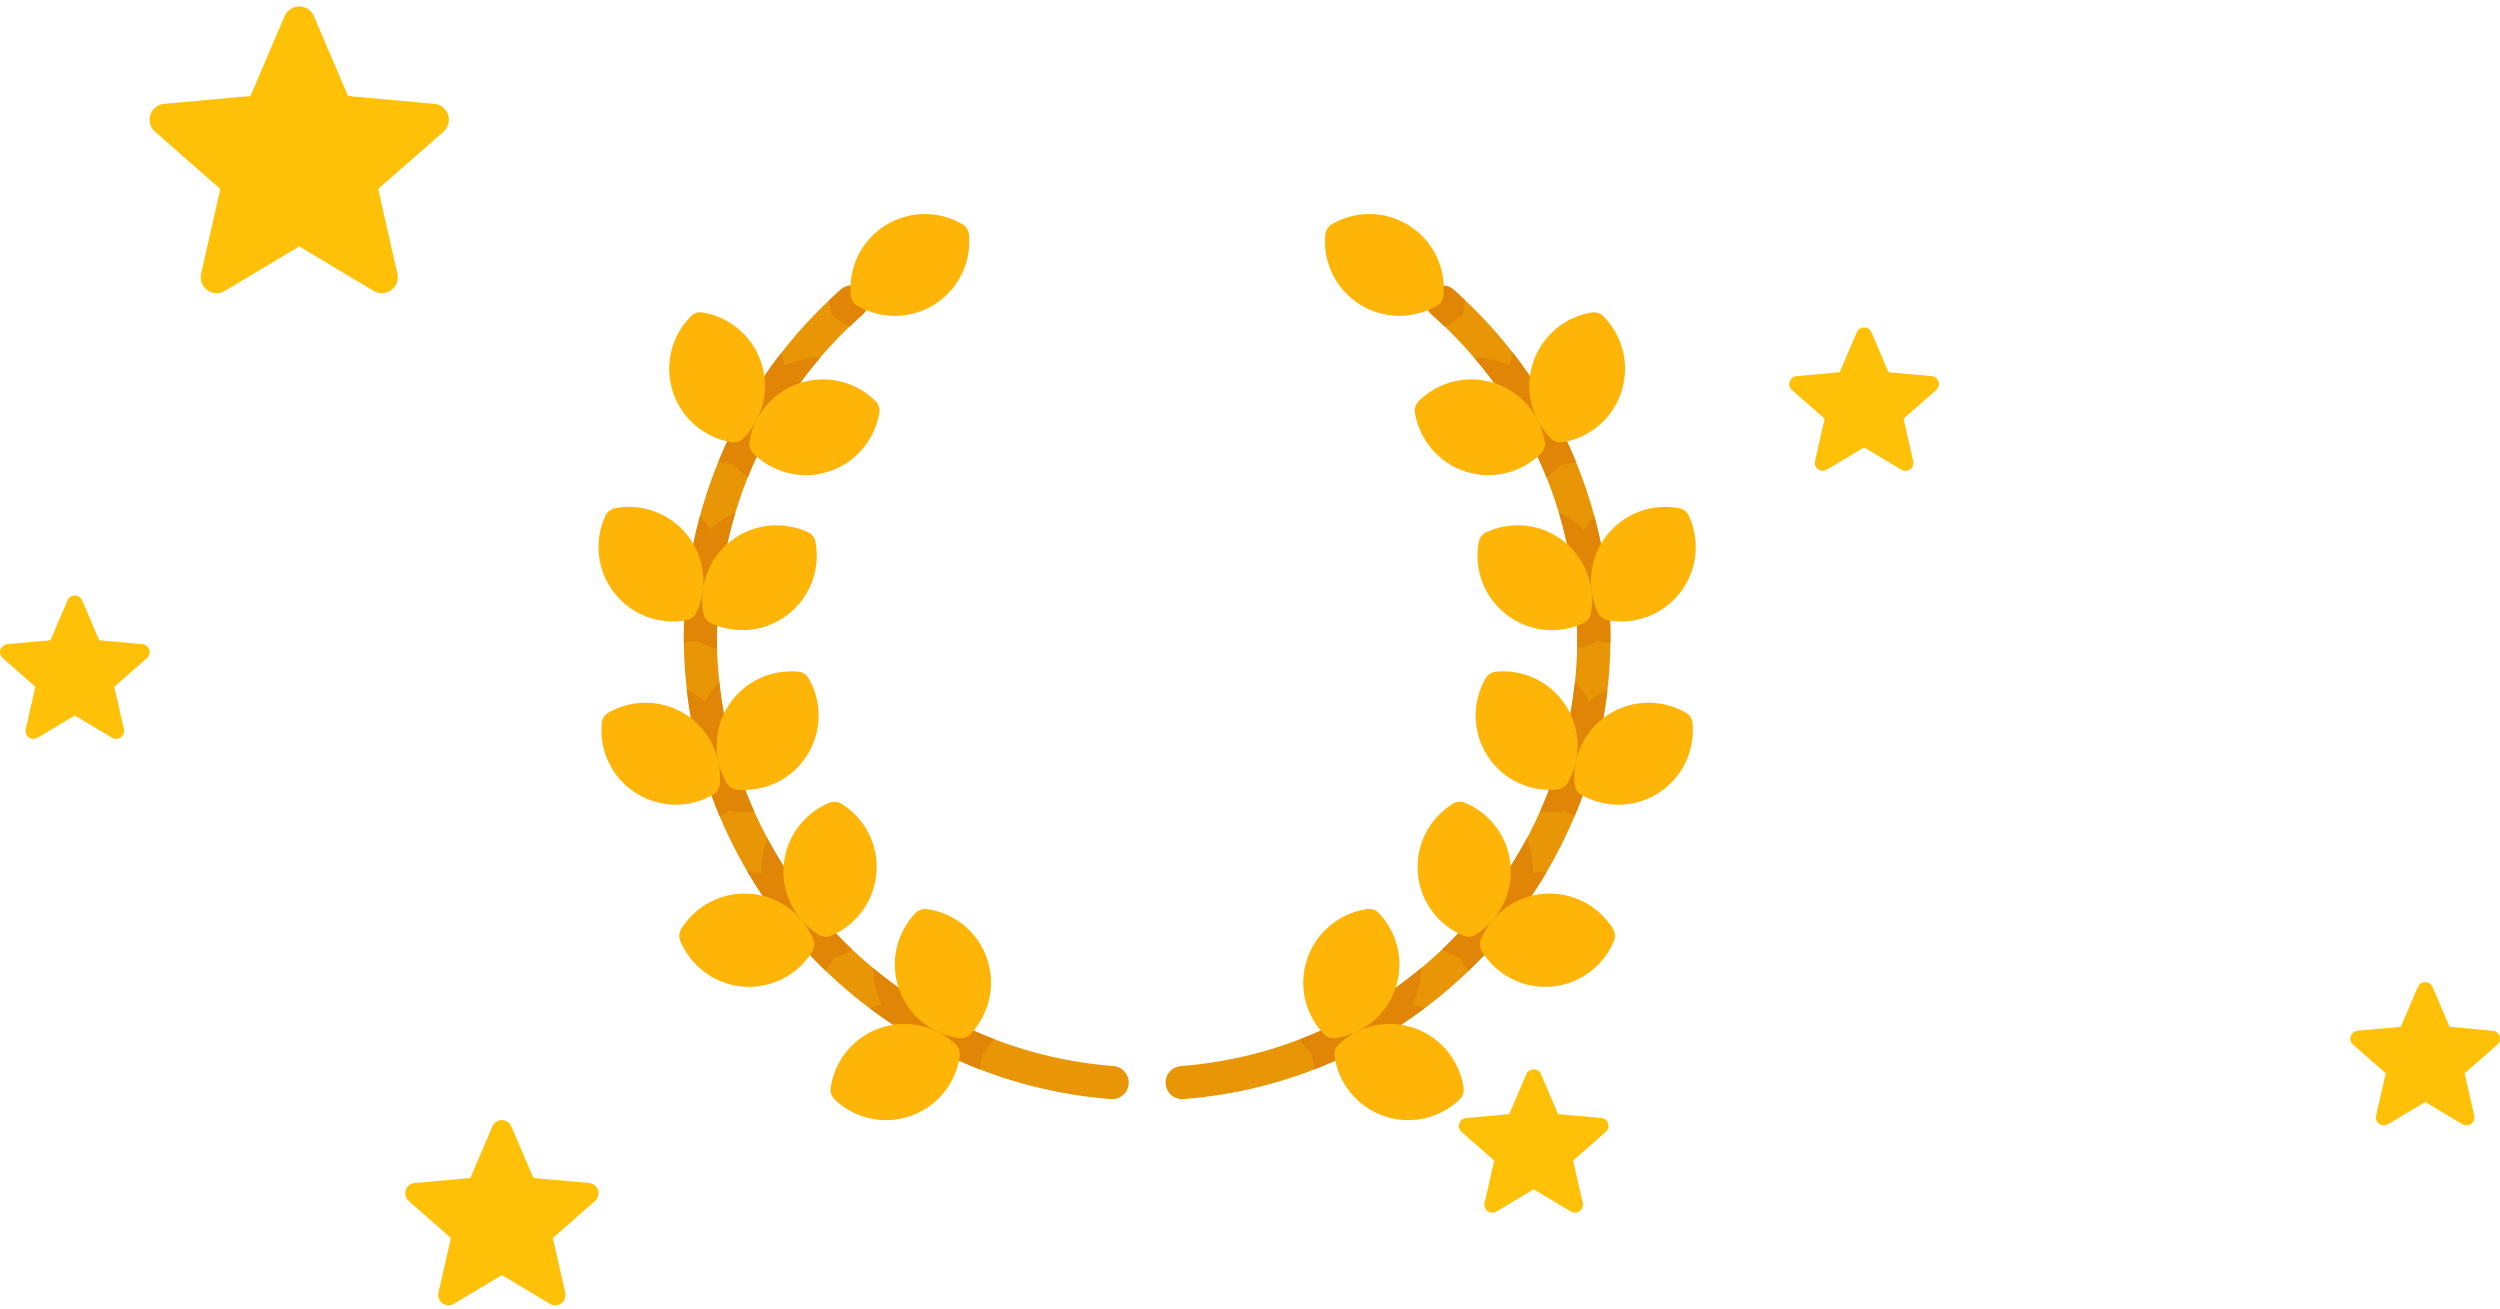 <svg width="401" height="210" viewBox="0 0 401 210" fill="none" xmlns="http://www.w3.org/2000/svg">
<path d="M189.609 176.301C188.235 176.301 187.072 175.243 186.964 173.85C186.851 172.387 187.945 171.11 189.407 170.997C225.069 168.235 253.005 138.017 253.005 102.202C253.005 82.416 244.49 63.553 229.643 50.45C228.543 49.479 228.438 47.801 229.409 46.701C230.38 45.601 232.058 45.497 233.158 46.467C249.146 60.579 258.316 80.894 258.316 102.203C258.316 121.039 251.257 139.005 238.439 152.792C225.689 166.506 208.421 174.852 189.817 176.293C189.747 176.298 189.678 176.301 189.609 176.301Z" fill="#E89606"/>
<path d="M242.505 57.153C242.352 57.625 242.227 58.102 242.121 58.578C241.672 58.386 241.213 58.21 240.74 58.058C239.307 57.597 237.847 57.354 236.398 57.313C241.345 63.091 245.279 69.621 248.074 76.618C248.873 76.01 249.623 75.324 250.307 74.554C251.154 74.467 251.98 74.31 252.783 74.094C250.234 67.859 246.846 61.974 242.688 56.618C242.624 56.796 242.563 56.973 242.505 57.153Z" fill="#E08506"/>
<path d="M255.725 82.767C255.442 83.077 255.168 83.398 254.907 83.734C254.602 84.125 254.321 84.529 254.058 84.941C253.703 84.606 253.331 84.284 252.939 83.979C252.023 83.266 251.048 82.669 250.032 82.188C251.982 88.615 253.004 95.353 253.004 102.203C253.004 102.827 252.993 103.449 252.977 104.07C254.107 103.759 255.216 103.323 256.28 102.748C256.953 102.918 257.629 103.041 258.305 103.122C258.309 102.815 258.315 102.509 258.315 102.203C258.316 95.576 257.428 89.045 255.725 82.767Z" fill="#E08506"/>
<path d="M256.057 111.647C255.64 111.916 255.241 112.203 254.857 112.506C254.632 112.072 254.387 111.646 254.118 111.228C253.669 110.533 253.172 109.884 252.634 109.282C251.871 116.621 249.938 123.65 247.02 130.166C247.543 130.22 248.07 130.254 248.602 130.254C249.419 130.254 250.243 130.186 251.068 130.054C251.553 130.375 252.052 130.665 252.56 130.926C255.258 124.487 257.038 117.672 257.835 110.659C257.229 110.947 256.634 111.275 256.057 111.647Z" fill="#E08506"/>
<path d="M248.117 139.797C247.858 139.805 247.598 139.817 247.338 139.838C246.843 139.878 246.355 139.943 245.874 140.027C245.881 139.538 245.868 139.047 245.828 138.552C245.714 137.118 245.405 135.737 244.929 134.434C241.373 141.104 236.756 147.146 231.296 152.315C232.215 152.868 233.199 153.334 234.241 153.696C234.628 154.414 235.071 155.088 235.553 155.724C236.538 154.775 237.502 153.8 238.438 152.792C242.163 148.787 245.397 144.426 248.117 139.797Z" fill="#E08506"/>
<path d="M228.016 161.558C227.547 161.395 227.075 161.259 226.6 161.142C226.802 160.698 226.988 160.242 227.151 159.773C227.669 158.281 227.949 156.754 228.005 155.236C222.21 160.069 215.616 163.979 208.445 166.719C209.03 167.522 209.696 168.279 210.444 168.974C210.514 169.84 210.657 170.688 210.863 171.512C217.142 169.079 223.071 165.795 228.493 161.733C228.335 161.673 228.177 161.614 228.016 161.558Z" fill="#E08506"/>
<path d="M226.959 66.236C226.842 65.536 227.07 64.828 227.573 64.329C230.64 61.284 235.256 60.014 239.654 61.43C244.052 62.846 247.059 66.571 247.773 70.833C247.89 71.533 247.662 72.241 247.159 72.74C244.092 75.785 239.476 77.055 235.078 75.639C230.681 74.223 227.674 70.498 226.959 66.236Z" fill="#FFB408"/>
<path d="M257.186 50.734C256.687 50.231 255.978 50.003 255.279 50.12C251.017 50.834 247.292 53.842 245.876 58.239C244.459 62.636 245.73 67.252 248.774 70.319C249.274 70.823 249.982 71.05 250.682 70.933C254.944 70.219 258.669 67.212 260.085 62.815C261.501 58.418 260.231 53.801 257.186 50.734Z" fill="#FFB408"/>
<path d="M237.191 86.938C237.32 86.24 237.777 85.653 238.421 85.356C242.346 83.547 247.118 83.936 250.764 86.774C254.409 89.611 255.958 94.141 255.168 98.39C255.038 99.087 254.581 99.674 253.937 99.972C250.013 101.781 245.24 101.392 241.595 98.555C237.949 95.717 236.4 91.186 237.191 86.938Z" fill="#FFB408"/>
<path d="M270.9 82.734C270.603 82.09 270.016 81.633 269.319 81.504C265.07 80.714 260.539 82.263 257.702 85.908C254.865 89.553 254.476 94.326 256.285 98.25C256.581 98.894 257.169 99.351 257.866 99.481C262.115 100.271 266.646 98.722 269.483 95.077C272.32 91.431 272.709 86.659 270.9 82.734Z" fill="#FFB408"/>
<path d="M238.276 108.821C238.629 108.205 239.254 107.802 239.96 107.735C244.262 107.323 248.638 109.266 251.142 113.148C253.646 117.03 253.611 121.818 251.463 125.567C251.11 126.183 250.485 126.586 249.779 126.653C245.478 127.065 241.101 125.122 238.597 121.24C236.093 117.358 236.128 112.57 238.276 108.821Z" fill="#FFB408"/>
<path d="M271.482 115.985C271.414 115.279 271.011 114.654 270.396 114.302C266.646 112.153 261.858 112.119 257.976 114.622C254.094 117.127 252.152 121.503 252.563 125.804C252.631 126.51 253.034 127.135 253.649 127.488C257.398 129.637 262.186 129.671 266.068 127.167C269.95 124.663 271.893 120.287 271.482 115.985Z" fill="#FFB408"/>
<path d="M233.014 128.931C233.616 128.556 234.357 128.497 235.011 128.771C238.995 130.445 241.93 134.228 242.298 138.833C242.666 143.438 240.369 147.639 236.701 149.924C236.099 150.299 235.358 150.359 234.704 150.084C230.72 148.41 227.785 144.627 227.417 140.022C227.049 135.417 229.346 131.216 233.014 128.931Z" fill="#FFB408"/>
<path d="M258.87 150.962C259.145 150.308 259.086 149.566 258.711 148.964C256.425 145.297 252.224 143 247.619 143.367C243.014 143.735 239.231 146.67 237.557 150.654C237.282 151.308 237.341 152.05 237.717 152.652C240.002 156.32 244.203 158.617 248.808 158.249C253.413 157.881 257.197 154.946 258.87 150.962Z" fill="#FFB408"/>
<path d="M219.286 145.813C219.988 145.711 220.691 145.955 221.179 146.47C224.154 149.604 225.32 154.248 223.805 158.612C222.291 162.977 218.499 165.9 214.222 166.517C213.52 166.619 212.817 166.375 212.329 165.86C209.354 162.726 208.187 158.082 209.702 153.718C211.217 149.354 215.008 146.431 219.286 145.813Z" fill="#FFB408"/>
<path d="M234.103 176.38C234.618 175.892 234.862 175.189 234.76 174.487C234.142 170.21 231.219 166.418 226.855 164.903C222.49 163.389 217.847 164.555 214.712 167.53C214.198 168.018 213.954 168.721 214.055 169.423C214.673 173.7 217.597 177.492 221.961 179.007C226.325 180.521 230.969 179.355 234.103 176.38Z" fill="#FFB408"/>
<path d="M229.409 46.701C228.438 47.801 228.543 49.48 229.643 50.45C230.359 51.083 231.056 51.733 231.744 52.391C232.326 52.08 232.893 51.732 233.442 51.342L234.611 50.511L234.873 49.1C234.93 48.79 234.976 48.48 235.014 48.17C234.405 47.594 233.789 47.024 233.157 46.468C232.058 45.497 230.379 45.601 229.409 46.701Z" fill="#E08506"/>
<path d="M212.575 37.634C212.639 36.928 213.04 36.301 213.653 35.945C217.392 33.778 222.18 33.721 226.074 36.206C229.968 38.692 231.932 43.059 231.541 47.362C231.477 48.069 231.077 48.696 230.463 49.052C226.724 51.218 221.936 51.275 218.042 48.79C214.148 46.305 212.184 41.938 212.575 37.634Z" fill="#FFB408"/>
<path d="M178.391 176.301C179.765 176.301 180.929 175.243 181.036 173.85C181.15 172.387 180.055 171.11 178.593 170.997C142.931 168.235 114.996 138.017 114.996 102.202C114.996 82.416 123.511 63.553 138.358 50.45C139.457 49.479 139.562 47.801 138.591 46.701C137.621 45.601 135.942 45.497 134.843 46.467C118.854 60.579 109.684 80.894 109.684 102.203C109.684 121.039 116.743 139.005 129.561 152.792C142.311 166.506 159.579 174.852 178.183 176.293C178.253 176.298 178.323 176.301 178.391 176.301Z" fill="#E89606"/>
<path d="M125.495 57.153C125.647 57.625 125.773 58.102 125.878 58.578C126.327 58.386 126.787 58.21 127.26 58.058C128.692 57.597 130.153 57.354 131.601 57.313C126.654 63.091 122.72 69.621 119.925 76.618C119.126 76.01 118.376 75.324 117.692 74.554C116.845 74.467 116.019 74.31 115.216 74.094C117.765 67.859 121.154 61.974 125.312 56.618C125.375 56.796 125.437 56.973 125.495 57.153Z" fill="#E08506"/>
<path d="M112.275 82.767C112.558 83.077 112.831 83.398 113.092 83.734C113.397 84.125 113.678 84.529 113.941 84.941C114.297 84.606 114.669 84.284 115.06 83.979C115.976 83.266 116.952 82.669 117.968 82.188C116.018 88.615 114.996 95.353 114.996 102.203C114.996 102.827 115.006 103.449 115.023 104.07C113.892 103.759 112.783 103.323 111.72 102.748C111.047 102.918 110.371 103.041 109.695 103.122C109.691 102.815 109.684 102.509 109.684 102.203C109.684 95.576 110.572 89.045 112.275 82.767Z" fill="#E08506"/>
<path d="M111.942 111.647C112.36 111.916 112.758 112.203 113.142 112.506C113.368 112.072 113.612 111.646 113.882 111.228C114.33 110.533 114.828 109.884 115.365 109.282C116.128 116.621 118.062 123.65 120.98 130.166C120.456 130.22 119.929 130.254 119.398 130.254C118.581 130.254 117.756 130.186 116.931 130.054C116.446 130.375 115.948 130.665 115.439 130.926C112.741 124.487 110.961 117.672 110.165 110.659C110.771 110.947 111.366 111.275 111.942 111.647Z" fill="#E08506"/>
<path d="M119.883 139.797C120.142 139.805 120.401 139.817 120.662 139.838C121.156 139.878 121.644 139.943 122.125 140.027C122.119 139.538 122.132 139.047 122.171 138.552C122.286 137.118 122.595 135.737 123.071 134.434C126.626 141.104 131.243 147.146 136.703 152.315C135.785 152.868 134.801 153.334 133.759 153.696C133.372 154.414 132.928 155.088 132.446 155.724C131.462 154.775 130.498 153.8 129.561 152.792C125.837 148.787 122.603 144.426 119.883 139.797Z" fill="#E08506"/>
<path d="M139.984 161.558C140.452 161.395 140.925 161.259 141.4 161.142C141.197 160.698 141.011 160.242 140.849 159.773C140.331 158.281 140.051 156.754 139.995 155.236C145.79 160.069 152.384 163.979 159.555 166.719C158.97 167.522 158.304 168.279 157.556 168.974C157.486 169.84 157.343 170.688 157.137 171.512C150.858 169.079 144.929 165.795 139.507 161.733C139.664 161.673 139.823 161.614 139.984 161.558Z" fill="#E08506"/>
<path d="M141.04 66.236C141.157 65.536 140.929 64.828 140.426 64.329C137.359 61.284 132.743 60.014 128.345 61.43C123.948 62.846 120.94 66.571 120.226 70.833C120.109 71.533 120.337 72.241 120.84 72.74C123.907 75.785 128.524 77.055 132.921 75.639C137.318 74.223 140.326 70.498 141.04 66.236Z" fill="#FFB408"/>
<path d="M110.814 50.734C111.313 50.231 112.021 50.003 112.721 50.12C116.983 50.834 120.708 53.842 122.124 58.239C123.541 62.636 122.27 67.252 119.225 70.319C118.726 70.823 118.017 71.05 117.318 70.933C113.056 70.219 109.331 67.212 107.915 62.815C106.498 58.418 107.769 53.801 110.814 50.734Z" fill="#FFB408"/>
<path d="M130.808 86.938C130.679 86.24 130.222 85.653 129.578 85.356C125.653 83.547 120.881 83.936 117.236 86.774C113.59 89.611 112.041 94.141 112.831 98.39C112.961 99.087 113.418 99.674 114.062 99.972C117.987 101.781 122.759 101.392 126.404 98.555C130.049 95.717 131.598 91.186 130.808 86.938Z" fill="#FFB408"/>
<path d="M97.1 82.734C97.397 82.09 97.984 81.633 98.681 81.504C102.93 80.714 107.461 82.263 110.298 85.908C113.135 89.553 113.524 94.326 111.715 98.25C111.419 98.894 110.831 99.351 110.134 99.481C105.885 100.271 101.354 98.722 98.517 95.077C95.68 91.431 95.291 86.659 97.1 82.734Z" fill="#FFB408"/>
<path d="M129.723 108.821C129.371 108.205 128.746 107.802 128.04 107.735C123.738 107.323 119.362 109.266 116.858 113.148C114.354 117.03 114.388 121.818 116.537 125.567C116.89 126.183 117.515 126.586 118.221 126.653C122.522 127.065 126.899 125.122 129.402 121.24C131.906 117.358 131.872 112.57 129.723 108.821Z" fill="#FFB408"/>
<path d="M96.518 115.985C96.585 115.279 96.989 114.654 97.604 114.302C101.353 112.153 106.141 112.119 110.023 114.622C113.905 117.127 115.848 121.503 115.437 125.804C115.369 126.51 114.966 127.135 114.35 127.488C110.601 129.637 105.813 129.671 101.931 127.167C98.049 124.663 96.106 120.287 96.518 115.985Z" fill="#FFB408"/>
<path d="M134.985 128.931C134.384 128.556 133.642 128.497 132.988 128.771C129.004 130.445 126.069 134.228 125.701 138.833C125.333 143.438 127.63 147.639 131.298 149.924C131.9 150.299 132.641 150.359 133.296 150.084C137.28 148.41 140.214 144.627 140.582 140.022C140.95 135.417 138.653 131.216 134.985 128.931Z" fill="#FFB408"/>
<path d="M109.129 150.962C108.855 150.308 108.914 149.566 109.289 148.964C111.575 145.297 115.775 143 120.381 143.367C124.986 143.735 128.768 146.67 130.443 150.654C130.717 151.308 130.658 152.05 130.283 152.652C127.997 156.32 123.797 158.617 119.191 158.249C114.586 157.881 110.803 154.946 109.129 150.962Z" fill="#FFB408"/>
<path d="M148.714 145.813C148.012 145.711 147.309 145.955 146.821 146.47C143.846 149.604 142.68 154.248 144.195 158.612C145.709 162.977 149.501 165.9 153.778 166.517C154.48 166.619 155.183 166.375 155.671 165.86C158.646 162.726 159.813 158.082 158.298 153.718C156.783 149.354 152.991 146.431 148.714 145.813Z" fill="#FFB408"/>
<path d="M133.896 176.38C133.382 175.892 133.138 175.189 133.239 174.487C133.857 170.21 136.781 166.418 141.145 164.903C145.509 163.389 150.153 164.555 153.287 167.53C153.802 168.018 154.046 168.721 153.944 169.423C153.326 173.7 150.403 177.492 146.039 179.007C141.674 180.521 137.031 179.355 133.896 176.38Z" fill="#FFB408"/>
<path d="M138.591 46.701C139.562 47.801 139.457 49.48 138.357 50.45C137.641 51.083 136.943 51.733 136.256 52.391C135.674 52.08 135.106 51.732 134.557 51.342L133.388 50.511L133.127 49.1C133.07 48.79 133.024 48.48 132.986 48.17C133.595 47.594 134.211 47.024 134.842 46.468C135.942 45.497 137.62 45.601 138.591 46.701Z" fill="#E08506"/>
<path d="M155.425 37.634C155.361 36.928 154.96 36.301 154.347 35.945C150.608 33.778 145.82 33.721 141.926 36.206C138.031 38.692 136.068 43.059 136.458 47.362C136.522 48.069 136.923 48.696 137.537 49.052C141.276 51.218 146.064 51.275 149.958 48.79C153.852 46.305 155.815 41.938 155.425 37.634Z" fill="#FFB408"/>
<g clip-path="url(#clip0)">
<path d="M71.875 18.413C71.561 17.441 70.699 16.75 69.679 16.658L55.825 15.4L50.346 2.578C49.942 1.638 49.022 1.03 48 1.03C46.978 1.03 46.058 1.638 45.654 2.58L40.176 15.4L26.32 16.658C25.302 16.753 24.442 17.441 24.126 18.413C23.81 19.384 24.101 20.451 24.872 21.123L35.344 30.307L32.256 43.909C32.03 44.909 32.418 45.943 33.248 46.543C33.694 46.865 34.216 47.029 34.742 47.029C35.196 47.029 35.646 46.907 36.05 46.665L48 39.523L59.946 46.665C60.821 47.191 61.922 47.143 62.751 46.543C63.581 45.941 63.968 44.907 63.743 43.909L60.655 30.307L71.127 21.124C71.897 20.451 72.191 19.386 71.875 18.413Z" fill="#FFC107"/>
</g>
<g clip-path="url(#clip1)">
<path d="M257.937 180.206C257.78 179.72 257.349 179.375 256.839 179.329L249.912 178.7L247.173 172.289C246.971 171.819 246.511 171.515 246 171.515C245.489 171.515 245.029 171.819 244.827 172.29L242.088 178.7L235.16 179.329C234.651 179.376 234.221 179.72 234.063 180.206C233.905 180.692 234.051 181.225 234.436 181.561L239.672 186.153L238.128 192.955C238.015 193.455 238.209 193.972 238.624 194.272C238.847 194.433 239.108 194.515 239.371 194.515C239.598 194.515 239.823 194.454 240.025 194.333L246 190.762L251.973 194.333C252.41 194.596 252.961 194.572 253.375 194.272C253.79 193.971 253.984 193.454 253.871 192.955L252.327 186.153L257.563 181.562C257.948 181.225 258.095 180.693 257.937 180.206Z" fill="#FFC107"/>
</g>
<g clip-path="url(#clip2)">
<path d="M95.919 190.891C95.716 190.264 95.159 189.818 94.501 189.759L85.553 188.946L82.015 180.665C81.754 180.058 81.16 179.665 80.5 179.665C79.84 179.665 79.246 180.058 78.985 180.666L75.447 188.946L66.498 189.759C65.841 189.819 65.285 190.264 65.081 190.891C64.877 191.519 65.066 192.208 65.563 192.642L72.326 198.573L70.332 207.358C70.186 208.004 70.437 208.672 70.972 209.059C71.261 209.267 71.598 209.373 71.938 209.373C72.231 209.373 72.521 209.294 72.782 209.138L80.5 204.525L88.215 209.138C88.78 209.478 89.492 209.447 90.026 209.059C90.563 208.67 90.813 208.003 90.667 207.358L88.673 198.573L95.436 192.643C95.933 192.208 96.123 191.52 95.919 190.891Z" fill="#FFC107"/>
</g>
<g clip-path="url(#clip3)">
<path d="M310.937 61.206C310.78 60.72 310.349 60.375 309.839 60.329L302.912 59.7L300.173 53.289C299.971 52.819 299.511 52.515 299 52.515C298.489 52.515 298.029 52.819 297.827 53.29L295.088 59.7L288.16 60.329C287.651 60.376 287.221 60.72 287.063 61.206C286.905 61.692 287.051 62.225 287.436 62.561L292.672 67.153L291.128 73.955C291.015 74.455 291.209 74.972 291.624 75.272C291.847 75.433 292.108 75.515 292.371 75.515C292.598 75.515 292.823 75.454 293.025 75.333L299 71.761L304.973 75.333C305.41 75.596 305.961 75.572 306.375 75.272C306.79 74.971 306.984 74.454 306.871 73.955L305.327 67.153L310.563 62.562C310.948 62.225 311.095 61.693 310.937 61.206Z" fill="#FFC107"/>
</g>
<g clip-path="url(#clip4)">
<path d="M400.937 166.206C400.78 165.72 400.349 165.375 399.839 165.329L392.912 164.7L390.173 158.289C389.971 157.819 389.511 157.515 389 157.515C388.489 157.515 388.029 157.819 387.827 158.29L385.088 164.7L378.16 165.329C377.651 165.376 377.221 165.72 377.063 166.206C376.905 166.692 377.051 167.225 377.436 167.561L382.672 172.153L381.128 178.955C381.015 179.455 381.209 179.972 381.624 180.272C381.847 180.433 382.108 180.515 382.371 180.515C382.598 180.515 382.823 180.454 383.025 180.333L389 176.762L394.973 180.333C395.41 180.596 395.961 180.572 396.375 180.272C396.79 179.971 396.984 179.454 396.871 178.955L395.327 172.153L400.563 167.562C400.948 167.225 401.095 166.693 400.937 166.206Z" fill="#FFC107"/>
</g>
<g clip-path="url(#clip5)">
<path d="M23.937 104.206C23.78 103.72 23.349 103.375 22.839 103.329L15.912 102.7L13.173 96.289C12.971 95.819 12.511 95.515 12 95.515C11.489 95.515 11.029 95.819 10.827 96.29L8.088 102.7L1.16 103.329C0.651 103.376 0.221 103.72 0.063 104.206C-0.095 104.692 0.051 105.225 0.436 105.561L5.672 110.153L4.128 116.955C4.015 117.455 4.209 117.972 4.624 118.272C4.847 118.433 5.108 118.515 5.371 118.515C5.598 118.515 5.823 118.454 6.025 118.333L12 114.762L17.973 118.333C18.41 118.596 18.961 118.572 19.375 118.272C19.79 117.971 19.984 117.454 19.871 116.955L18.327 110.153L23.563 105.562C23.948 105.225 24.096 104.693 23.937 104.206Z" fill="#FFC107"/>
</g>
<defs>
<clipPath id="clip0">
<rect width="48" height="48" fill="white" transform="translate(24)"/>
</clipPath>
<clipPath id="clip1">
<rect width="24" height="24" fill="white" transform="translate(234 171)"/>
</clipPath>
<clipPath id="clip2">
<rect width="31" height="31" fill="white" transform="translate(65 179)"/>
</clipPath>
<clipPath id="clip3">
<rect width="24" height="24" fill="white" transform="translate(287 52)"/>
</clipPath>
<clipPath id="clip4">
<rect width="24" height="24" fill="white" transform="translate(377 157)"/>
</clipPath>
<clipPath id="clip5">
<rect width="24" height="24" fill="white" transform="translate(0 95)"/>
</clipPath>
</defs>
</svg>
